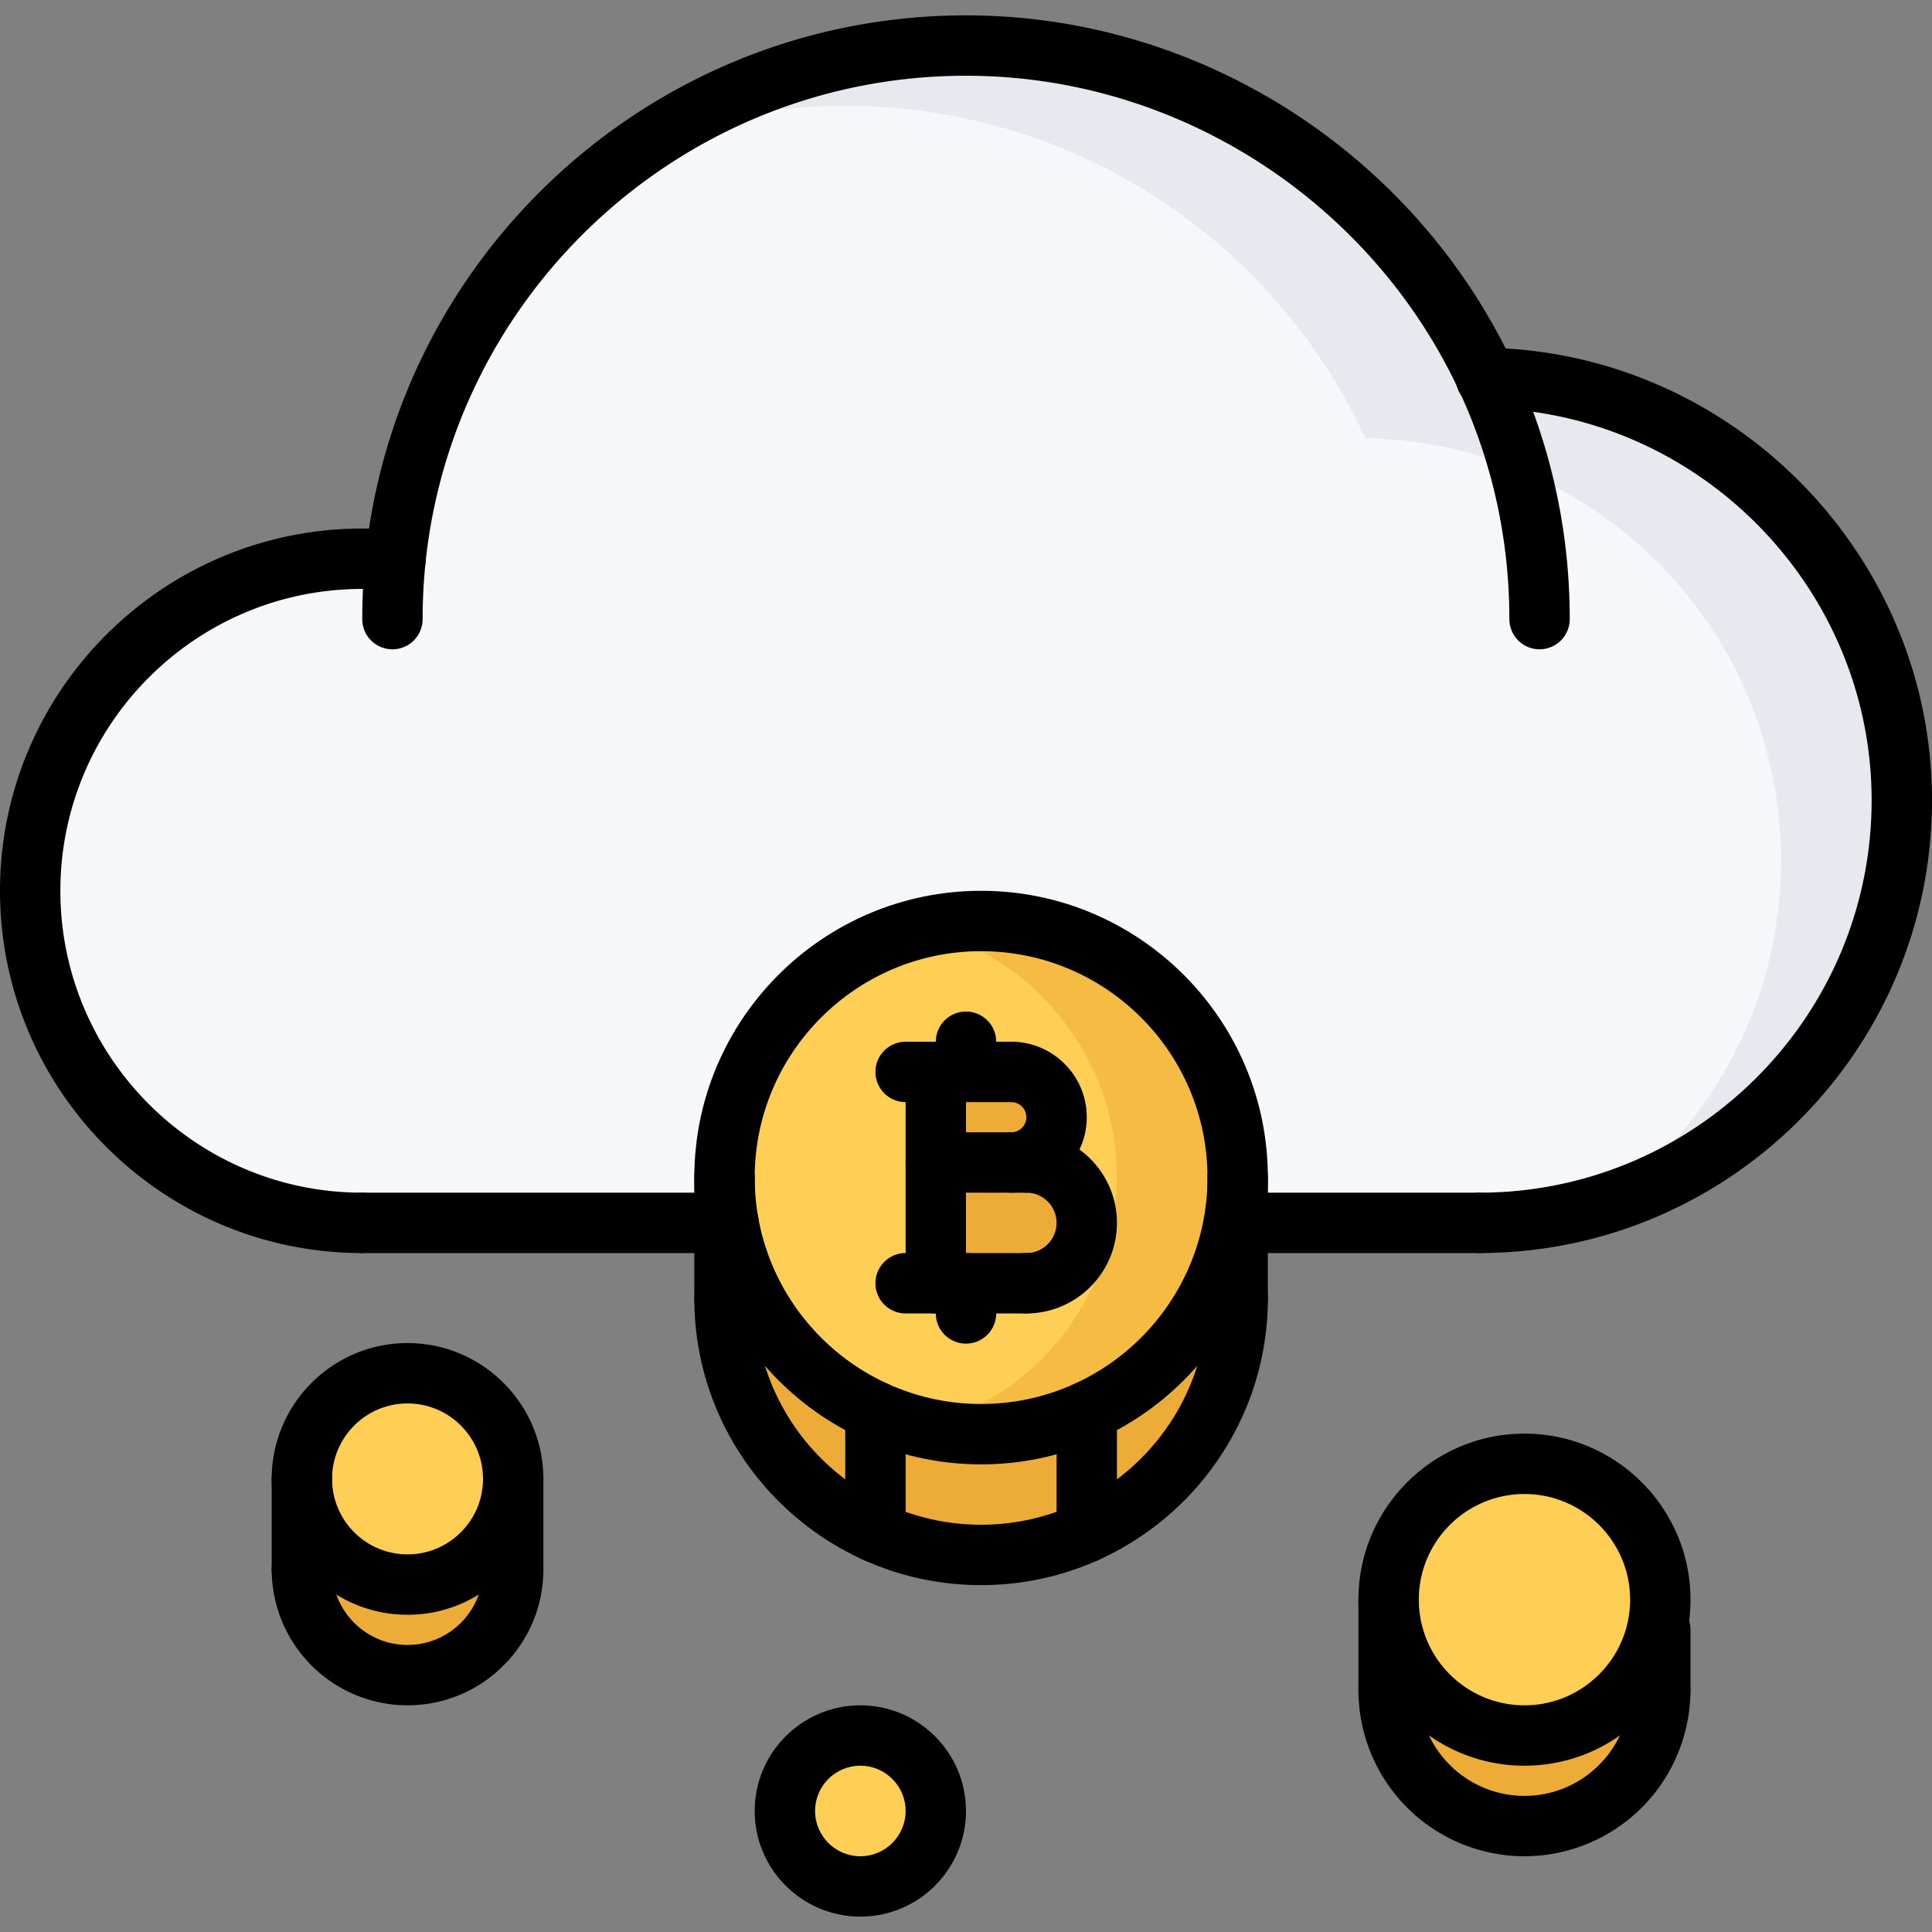 <svg xmlns="http://www.w3.org/2000/svg" viewBox="0 0 64 64"><rect x="0" y="0" width="64" height="64" fill="#808080" stroke="none"/><path fill="#EDAB37" d="M17 48.995v3c0 1.93-1.569 3.5-3.5 3.5-1.939 0-3.5-1.57-3.5-3.5v-3c0 1.93 1.561 3.5 3.5 3.5 1.931 0 3.5-1.57 3.5-3.5z"/><path fill="#FFCE54" d="M17 48.995c0 1.93-1.569 3.5-3.5 3.5-1.939 0-3.5-1.57-3.5-3.5 0-1.94 1.561-3.5 3.5-3.5 1.931 0 3.5 1.56 3.5 3.5zM28.5 57.495a2.5 2.5 0 110 5 2.5 2.5 0 010-5z"/><path fill="#EDAB37" d="M50.5 57.495c2.15 0 3.95-1.51 4.391-3.53l.109.03v2c0 2.479-2.02 4.5-4.5 4.5a4.502 4.502 0 01-4.5-4.5v-3c0 2.48 2.011 4.5 4.5 4.5z"/><path fill="#FFCE54" d="M55 52.995c0 .33-.039.66-.109.97a4.493 4.493 0 01-4.391 3.53 4.502 4.502 0 01-4.5-4.5 4.5 4.5 0 019 0z"/><path fill="#EDAB37" d="M34 38.505a1.999 1.999 0 110 4h-3v-4h3zM33.5 35.505c.83 0 1.5.67 1.5 1.5s-.67 1.5-1.5 1.5H31v-3h2.5z"/><path fill="#FFCE54" d="M34 42.505a1.999 1.999 0 100-4h-.5c.83 0 1.5-.67 1.5-1.5s-.67-1.5-1.5-1.5H31v7h3zm7-3.5a8.48 8.48 0 01-5 7.74c-1.069.49-2.25.76-3.5.76s-2.43-.27-3.5-.75a8.5 8.5 0 01-4.869-6.25 8.5 8.5 0 018.369-10c4.69 0 8.5 3.81 8.5 8.5z"/><path fill="#F6BB42" d="M32.5 30.505c-.69 0-1.358.091-2.001.247 3.726.901 6.501 4.253 6.501 8.253a8.48 8.48 0 01-6.503 8.254A8.362 8.362 0 0036 46.745a8.48 8.48 0 005-7.74c0-4.69-3.81-8.5-8.5-8.5z"/><path fill="#F5F7FA" d="M49.23 12.515c7.63.131 13.77 6.34 13.77 13.99 0 7.74-6.27 14-14 14h-8v-1.5c0-4.689-3.81-8.5-8.5-8.5a8.5 8.5 0 00-8.5 8.5v1.5H12c-6.079 0-11-4.92-11-11 0-6.069 4.921-11 11-11h1.111c.99-9.55 9.07-17 18.89-17 7.63 0 14.22 4.5 17.229 11.01z"/><path fill="#E6E9ED" d="M49.23 12.515c-3.01-6.51-9.6-11.01-17.23-11.01a18.891 18.891 0 00-10.428 3.134A18.917 18.917 0 0128 3.505c7.631 0 14.221 4.5 17.23 11.01 7.63.131 13.77 6.34 13.77 13.99 0 4.697-2.316 8.838-5.859 11.377C58.85 38.118 63 32.802 63 26.505c0-7.65-6.14-13.859-13.77-13.99z"/><path fill="#EDAB37" d="M36 46.749c-1.069.49-2.25.76-3.5.76s-2.431-.27-3.5-.76a8.48 8.48 0 01-5-7.74v4a8.48 8.48 0 005 7.74c1.069.49 2.25.76 3.5.76s2.431-.27 3.5-.76a8.48 8.48 0 005-7.74v-4a8.48 8.48 0 01-5 7.74z"/><path d="M33.5 39.509a1 1 0 110-2c.275 0 .5-.225.5-.5s-.225-.5-.5-.5a1 1 0 110-2c1.379 0 2.5 1.121 2.5 2.5s-1.121 2.5-2.5 2.5z"/><path d="M34 43.509a1 1 0 110-2 1 1 0 000-2 1 1 0 110-2c1.654 0 3 1.346 3 3s-1.346 3-3 3z"/><path d="M34 39.509h-3a1 1 0 110-2h3a1 1 0 110 2zM34 43.509h-4a1 1 0 110-2h4a1 1 0 110 2zM33.5 36.509H30a1 1 0 110-2h3.5a1 1 0 110 2z"/><path d="M31 43.509a1 1 0 01-1-1v-7a1 1 0 112 0v7a1 1 0 01-1 1z"/><path d="M32 36.509a1 1 0 01-1-1v-1a1 1 0 112 0v1a1 1 0 01-1 1zM32 44.509a1 1 0 01-1-1v-1a1 1 0 112 0v1a1 1 0 01-1 1z"/><path d="M32.5 48.509c-5.238 0-9.5-4.262-9.5-9.5s4.262-9.5 9.5-9.5 9.5 4.262 9.5 9.5-4.262 9.5-9.5 9.5zm0-17c-4.136 0-7.5 3.364-7.5 7.5s3.364 7.5 7.5 7.5 7.5-3.364 7.5-7.5-3.364-7.5-7.5-7.5z"/><path d="M32.5 52.509c-5.238 0-9.5-4.262-9.5-9.5a1 1 0 112 0c0 4.136 3.364 7.5 7.5 7.5s7.5-3.364 7.5-7.5a1 1 0 112 0c0 5.238-4.262 9.5-9.5 9.5z"/><path d="M24 44.009a1 1 0 01-1-1v-4a1 1 0 112 0v4a1 1 0 01-1 1zM41 44.009a1 1 0 01-1-1v-4a1 1 0 112 0v4a1 1 0 01-1 1zM36 51.756a1 1 0 01-1-1v-4a1 1 0 112 0v4a1 1 0 01-1 1zM29 51.756a1 1 0 01-1-1v-3.999a1 1 0 112 0v3.999a1 1 0 01-1 1zM50.5 58.491c-3.032 0-5.5-2.468-5.5-5.5s2.468-5.5 5.5-5.5 5.5 2.468 5.5 5.5-2.468 5.5-5.5 5.5zm0-9c-1.93 0-3.5 1.57-3.5 3.5s1.57 3.5 3.5 3.5 3.5-1.57 3.5-3.5-1.57-3.5-3.5-3.5z"/><path d="M50.499 61.491A5.505 5.505 0 0145 55.992a1 1 0 112 0c0 1.93 1.569 3.499 3.499 3.499s3.499-1.569 3.499-3.499a1 1 0 112 0 5.505 5.505 0 01-5.499 5.499z"/><path d="M46 56.992a1 1 0 01-1-1v-3.001a1 1 0 112 0v3.001a1 1 0 01-1 1zM55 56.992a1 1 0 01-1-1v-2.001a1 1 0 112 0v2.001a1 1 0 01-1 1zM13.5 53.491c-2.481 0-4.5-2.019-4.5-4.5s2.019-4.5 4.5-4.5 4.5 2.019 4.5 4.5-2.019 4.5-4.5 4.5zm0-7c-1.379 0-2.5 1.121-2.5 2.5s1.121 2.5 2.5 2.5 2.5-1.121 2.5-2.5-1.121-2.5-2.5-2.5z"/><path d="M13.5 56.491a4.505 4.505 0 01-4.5-4.5 1 1 0 112 0c0 1.379 1.121 2.5 2.5 2.5s2.5-1.121 2.5-2.5a1 1 0 112 0c0 2.482-2.019 4.5-4.5 4.5z"/><path d="M10 52.991a1 1 0 01-1-1v-3a1 1 0 112 0v3a1 1 0 01-1 1zM17 52.991a1 1 0 01-1-1v-3a1 1 0 112 0v3a1 1 0 01-1 1z"/><g><path d="M28.5 63.491c-1.93 0-3.5-1.57-3.5-3.5s1.57-3.5 3.5-3.5 3.5 1.57 3.5 3.5-1.57 3.5-3.5 3.5zm0-5c-.827 0-1.5.673-1.5 1.5s.673 1.5 1.5 1.5 1.5-.673 1.5-1.5-.673-1.5-1.5-1.5z"/></g><g><path d="M12 41.509c-6.617 0-12-5.383-12-12s5.383-12 12-12a1 1 0 110 2c-5.514 0-10 4.486-10 10s4.486 10 10 10a1 1 0 110 2z"/></g><g><path d="M49 41.509a1 1 0 110-2c7.168 0 13-5.832 13-13 0-7.052-5.739-12.878-12.794-12.989a1 1 0 11.032-2C57.378 11.647 64 18.372 64 26.509c0 8.271-6.729 15-15 15z"/></g><g><path d="M24.135 41.509H12a1 1 0 110-2h12.135a1 1 0 110 2z"/></g><g><path d="M49 41.509h-8a1 1 0 110-2h8a1 1 0 110 2z"/></g><g><path d="M51 21.509a1 1 0 01-1-1c0-1.285-.136-2.566-.403-3.807C47.827 8.478 40.427 2.509 32 2.509c-9.925 0-18 8.075-18 18a1 1 0 11-2 0c0-11.028 8.972-20 20-20 9.362 0 17.585 6.633 19.552 15.772.298 1.378.448 2.801.448 4.228a1 1 0 01-1 1z"/></g><g><path d="M13.104 19.509H12a1 1 0 110-2h1.104a1 1 0 110 2z"/></g></svg>